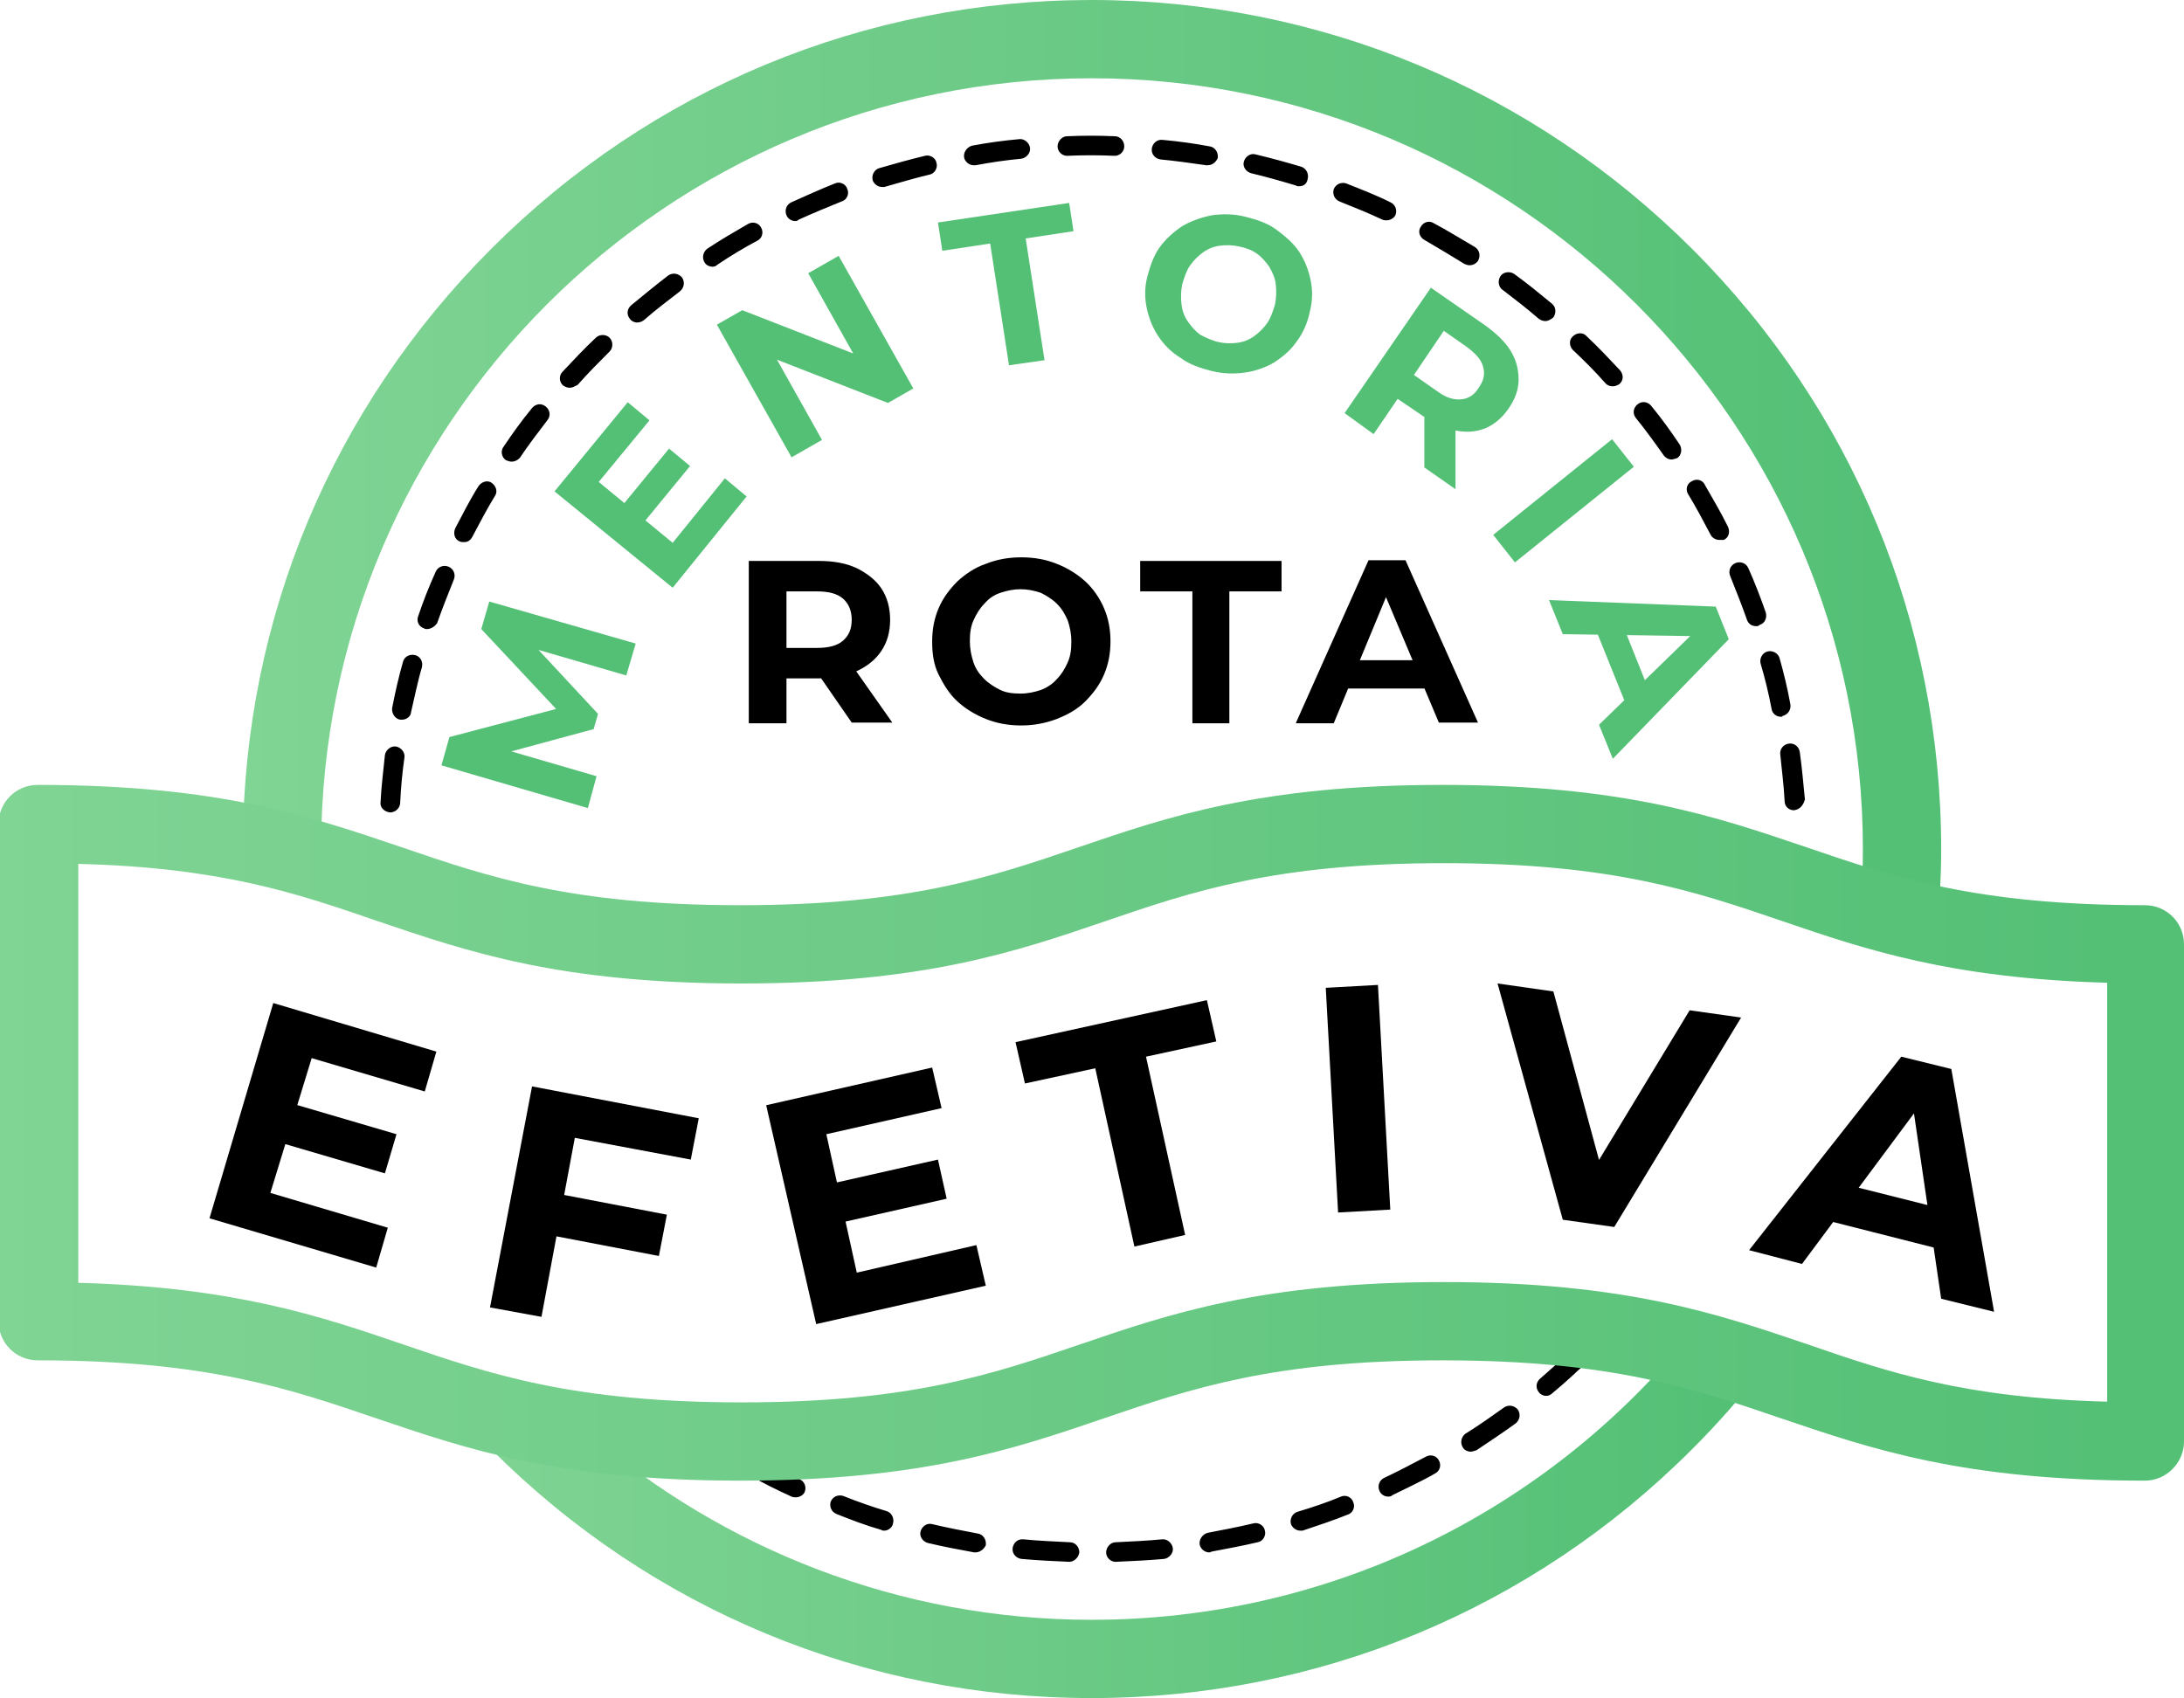 <?xml version="1.0" encoding="utf-8"?>
<!-- Generator: Adobe Illustrator 25.2.1, SVG Export Plug-In . SVG Version: 6.00 Build 0)  -->
<svg version="1.1" id="Camada_1" xmlns="http://www.w3.org/2000/svg" xmlns:xlink="http://www.w3.org/1999/xlink" x="0px" y="0px"
	 viewBox="0 0 301.3 234.3" style="enable-background:new 0 0 301.3 234.3;" xml:space="preserve">
<style type="text/css">
	.st0{fill:#54C076;}
	.st1{fill:url(#SVGID_1_);}
	.st2{fill:url(#SVGID_2_);}
	.st3{fill:url(#SVGID_3_);}
	.st4{fill:none;}
</style>
<g>
	<g>
		<g>
			<path d="M103.3,99.7V77.4h9.7c2,0,3.7,0.3,5.2,1c1.4,0.7,2.6,1.6,3.4,2.8c0.8,1.2,1.2,2.7,1.2,4.3c0,1.7-0.4,3.1-1.2,4.3
				c-0.8,1.2-1.9,2.1-3.4,2.8c-1.4,0.6-3.2,1-5.2,1h-6.8l2.3-2.3v8.5H103.3z M108.5,91.8l-2.3-2.4h6.5c1.6,0,2.8-0.3,3.6-1
				c0.8-0.7,1.2-1.6,1.2-2.9c0-1.2-0.4-2.2-1.2-2.9c-0.8-0.7-2-1-3.6-1h-6.5l2.3-2.5V91.8z M117.5,99.7l-5.6-8.1h5.5l5.7,8.1H117.5z
				"/>
			<path d="M140.9,100.1c-1.8,0-3.4-0.3-4.9-0.9c-1.5-0.6-2.8-1.4-3.9-2.4c-1.1-1-1.9-2.3-2.6-3.7s-0.9-2.9-0.9-4.6
				c0-1.7,0.3-3.2,0.9-4.6c0.6-1.4,1.5-2.6,2.6-3.7c1.1-1,2.4-1.9,3.9-2.4c1.5-0.6,3.1-0.9,4.9-0.9c1.8,0,3.4,0.3,4.9,0.9
				c1.5,0.6,2.8,1.4,3.9,2.4c1.1,1,2,2.3,2.6,3.7c0.6,1.4,0.9,2.9,0.9,4.6c0,1.7-0.3,3.2-0.9,4.6c-0.6,1.4-1.5,2.6-2.6,3.7
				s-2.4,1.8-3.9,2.4C144.2,99.8,142.6,100.1,140.9,100.1z M140.8,95.7c1,0,1.9-0.2,2.8-0.5c0.8-0.3,1.6-0.8,2.2-1.5
				c0.6-0.6,1.1-1.4,1.5-2.3c0.4-0.9,0.5-1.8,0.5-2.9c0-1.1-0.2-2-0.5-2.9c-0.4-0.9-0.8-1.6-1.5-2.3c-0.6-0.6-1.4-1.1-2.2-1.5
				c-0.9-0.3-1.8-0.5-2.8-0.5c-1,0-1.9,0.2-2.8,0.5s-1.6,0.8-2.2,1.5c-0.6,0.6-1.1,1.4-1.5,2.3c-0.4,0.9-0.5,1.8-0.5,2.9
				c0,1,0.2,2,0.5,2.9s0.8,1.6,1.5,2.3c0.6,0.6,1.4,1.1,2.2,1.5S139.8,95.7,140.8,95.7z"/>
			<path d="M164.5,99.7V81.6h-7.2v-4.2h19.5v4.2h-7.2v18.2H164.5z"/>
			<path d="M178.8,99.7l10-22.4h5.1l10,22.4h-5.4L190.2,80h2l-8.2,19.8H178.8z M183.7,95l1.4-3.9h11.5L198,95H183.7z"/>
		</g>
	</g>
	<g>
		<g>
			<path class="st0" d="M81.1,111.5l-20.2-5.9l1.1-3.9l16.7-4.4l-0.6,2L66.4,86.8l1.1-3.8l20.2,5.8l-1.3,4.4L73,89.3l0.2-0.8l9.3,10
				l-0.6,2.1l-13.3,3.6l0.3-1l13.4,3.9L81.1,111.5z"/>
			<path class="st0" d="M92.8,74.9L100,66l3,2.5L92.8,81.1L76.5,67.8l10.1-12.3l3,2.5l-7,8.5L92.8,74.9z M85.9,69.7l6.4-7.8l2.9,2.4
				l-6.4,7.8L85.9,69.7z"/>
			<path class="st0" d="M109.2,63.1L98.9,44.8l3.5-2l18.2,7.1l-1.7,1l-7.4-13.2l4.2-2.4L126,53.6l-3.5,2l-18.2-7.1l1.7-1l7.4,13.2
				L109.2,63.1z"/>
			<path class="st0" d="M139.2,50.4l-2.6-16.8l-6.6,1l-0.6-3.9l18.1-2.7l0.6,3.9l-6.6,1l2.6,16.8L139.2,50.4z"/>
			<path class="st0" d="M167.2,51.2c-1.6-0.4-3.1-0.9-4.3-1.8c-1.3-0.8-2.3-1.8-3.1-3c-0.8-1.2-1.3-2.5-1.6-3.9
				c-0.3-1.4-0.3-2.9,0.1-4.4s0.9-2.9,1.7-4s1.9-2.1,3.1-2.9c1.2-0.7,2.6-1.2,4.1-1.5c1.5-0.2,3-0.2,4.6,0.2
				c1.6,0.4,3.1,0.9,4.3,1.8s2.3,1.8,3.1,3c0.8,1.2,1.3,2.5,1.6,3.9c0.3,1.4,0.3,2.9-0.1,4.4c-0.3,1.5-0.9,2.9-1.8,4.1
				c-0.8,1.2-1.9,2.1-3.1,2.9c-1.2,0.7-2.6,1.2-4,1.4C170.4,51.6,168.8,51.6,167.2,51.2z M168.1,47.2c0.9,0.2,1.8,0.2,2.6,0.1
				c0.8-0.1,1.6-0.4,2.3-0.9c0.7-0.5,1.3-1.1,1.8-1.8c0.5-0.7,0.8-1.6,1.1-2.6c0.2-1,0.2-1.9,0.1-2.8c-0.1-0.9-0.5-1.7-0.9-2.4
				c-0.5-0.7-1-1.3-1.7-1.8c-0.7-0.5-1.5-0.8-2.5-1c-0.9-0.2-1.8-0.2-2.6-0.1c-0.8,0.1-1.6,0.4-2.3,0.9c-0.7,0.5-1.3,1.1-1.8,1.8
				c-0.5,0.7-0.8,1.6-1.1,2.6c-0.2,1-0.2,1.9-0.1,2.8c0.1,0.9,0.4,1.7,0.9,2.4c0.5,0.7,1,1.3,1.7,1.8
				C166.4,46.6,167.2,47,168.1,47.2z"/>
			<path class="st0" d="M185.5,57l11.9-17.3l7.5,5.2c1.5,1.1,2.7,2.2,3.5,3.5s1.1,2.6,1.1,4c0,1.4-0.5,2.7-1.4,4
				c-0.9,1.3-2,2.2-3.2,2.7c-1.3,0.5-2.6,0.6-4.1,0.3c-1.5-0.3-3-1-4.5-2l-5.3-3.6l3-0.5l-4.5,6.6L185.5,57z M193.8,53.6l-0.5-3.1
				l5,3.5c1.2,0.9,2.3,1.2,3.3,1.1c1-0.1,1.8-0.6,2.4-1.6c0.7-1,0.9-1.9,0.6-2.9c-0.2-0.9-1-1.8-2.2-2.7l-5-3.5l3.1-0.7L193.8,53.6z
				 M196.5,64.5l0-9.3l4.3,3l0,9.3L196.5,64.5z"/>
			<path class="st0" d="M206,73.8l16.4-13.2l3,3.8L209,77.6L206,73.8z"/>
			<path class="st0" d="M213.7,82.8l23,0.9l1.8,4.5l-16,16.5l-1.9-4.7l14.4-14l0.7,1.8l-20.1-0.3L213.7,82.8z M219.6,85.5l3.9-0.2
				l4,10l-2.9,2.6L219.6,85.5z"/>
		</g>
	</g>
	<g>
		<g>
			<path d="M147.5,215.5C147.4,215.5,147.4,215.5,147.5,215.5c-2.2-0.1-4.4-0.2-6.6-0.4c-0.7-0.1-1.3-0.7-1.2-1.5
				c0.1-0.7,0.7-1.3,1.5-1.2c2.1,0.2,4.3,0.3,6.4,0.4c0.7,0,1.3,0.6,1.3,1.4C148.8,214.9,148.2,215.5,147.5,215.5z M153.9,215.5
				c-0.7,0-1.3-0.6-1.3-1.3c0-0.7,0.6-1.4,1.3-1.4c2.1-0.1,4.3-0.2,6.4-0.4c0.7-0.1,1.4,0.5,1.5,1.2c0.1,0.7-0.5,1.4-1.2,1.5
				C158.4,215.3,156.2,215.4,153.9,215.5C154,215.5,154,215.5,153.9,215.5z M134.6,214.2c-0.1,0-0.1,0-0.2,0
				c-2.2-0.4-4.3-0.8-6.4-1.3c-0.7-0.2-1.2-0.9-1-1.6c0.2-0.7,0.9-1.2,1.6-1c2.1,0.5,4.2,0.9,6.3,1.3c0.7,0.1,1.2,0.8,1.1,1.6
				C135.8,213.7,135.2,214.2,134.6,214.2z M166.8,214.2c-0.6,0-1.2-0.5-1.3-1.1c-0.1-0.7,0.4-1.4,1.1-1.6c2.1-0.4,4.2-0.8,6.3-1.3
				c0.7-0.2,1.5,0.3,1.6,1c0.2,0.7-0.3,1.5-1,1.6c-2.1,0.5-4.3,0.9-6.4,1.3C167,214.2,166.9,214.2,166.8,214.2z M122,211.2
				c-0.1,0-0.3,0-0.4-0.1c-2.1-0.6-4.2-1.4-6.2-2.2c-0.7-0.3-1-1-0.8-1.7c0.3-0.7,1-1,1.7-0.8c2,0.8,4,1.5,6,2.1
				c0.7,0.2,1.1,1,0.9,1.7C123.1,210.8,122.5,211.2,122,211.2z M179.4,211.2c-0.6,0-1.1-0.4-1.3-0.9c-0.2-0.7,0.2-1.5,0.9-1.7
				c2-0.6,4.1-1.3,6-2.1c0.7-0.3,1.5,0.1,1.7,0.8c0.3,0.7-0.1,1.5-0.8,1.7c-2,0.8-4.1,1.5-6.2,2.2
				C179.7,211.2,179.6,211.2,179.4,211.2z M109.8,206.6c-0.2,0-0.4,0-0.6-0.1c-2-0.9-4-1.9-5.9-3c-0.7-0.4-0.9-1.2-0.5-1.8
				c0.4-0.7,1.2-0.9,1.8-0.5c1.9,1,3.8,2,5.7,2.9c0.7,0.3,1,1.1,0.7,1.8C110.8,206.3,110.3,206.6,109.8,206.6z M191.5,206.5
				c-0.5,0-1-0.3-1.2-0.8c-0.3-0.7,0-1.5,0.7-1.8c1.9-0.9,3.8-1.9,5.7-2.9c0.7-0.4,1.5-0.1,1.8,0.5c0.4,0.7,0.1,1.5-0.5,1.8
				c-1.9,1.1-3.9,2-5.9,3C191.9,206.5,191.7,206.5,191.5,206.5z M202.9,200.3c-0.4,0-0.9-0.2-1.1-0.6c-0.4-0.6-0.2-1.5,0.4-1.9
				c1.8-1.1,3.6-2.4,5.3-3.6c0.6-0.4,1.4-0.3,1.9,0.3c0.4,0.6,0.3,1.4-0.3,1.9c-1.8,1.3-3.6,2.5-5.4,3.7
				C203.4,200.2,203.1,200.3,202.9,200.3z M213.3,192.6c-0.4,0-0.8-0.2-1-0.5c-0.5-0.6-0.4-1.4,0.2-1.9c1.6-1.4,3.2-2.8,4.7-4.3
				c0.5-0.5,1.4-0.5,1.9,0c0.5,0.5,0.5,1.4,0,1.9c-1.6,1.5-3.2,3-4.9,4.4C213.9,192.5,213.6,192.6,213.3,192.6z M53.8,112.1
				C53.8,112.1,53.8,112.1,53.8,112.1c-0.8-0.1-1.4-0.7-1.3-1.4c0.1-2.2,0.4-4.4,0.6-6.5c0.1-0.7,0.8-1.3,1.5-1.2
				c0.7,0.1,1.3,0.8,1.2,1.5c-0.3,2.1-0.5,4.2-0.6,6.4C55.1,111.6,54.5,112.1,53.8,112.1z M247.5,111.8c-0.7,0-1.3-0.5-1.3-1.3
				c-0.1-2.1-0.4-4.3-0.6-6.4c-0.1-0.7,0.4-1.4,1.2-1.5c0.7-0.1,1.4,0.4,1.5,1.2c0.3,2.2,0.5,4.4,0.7,6.5
				C248.8,111.1,248.3,111.7,247.5,111.8C247.5,111.8,247.5,111.8,247.5,111.8z M55.5,99.3c-0.1,0-0.2,0-0.3,0
				c-0.7-0.1-1.2-0.9-1.1-1.6c0.4-2.1,0.9-4.3,1.5-6.4c0.2-0.7,0.9-1.1,1.7-0.9c0.7,0.2,1.1,0.9,0.9,1.7c-0.6,2-1,4.1-1.5,6.2
				C56.7,98.8,56.1,99.3,55.5,99.3z M245.7,98.9c-0.6,0-1.2-0.4-1.3-1.1c-0.4-2.1-0.9-4.2-1.5-6.2c-0.2-0.7,0.2-1.5,0.9-1.7
				c0.7-0.2,1.5,0.2,1.7,0.9c0.6,2.1,1.1,4.2,1.5,6.4c0.1,0.7-0.3,1.4-1.1,1.6C245.9,98.9,245.8,98.9,245.7,98.9z M58.9,86.8
				c-0.1,0-0.3,0-0.4-0.1c-0.7-0.2-1.1-1-0.8-1.7c0.7-2.1,1.5-4.1,2.4-6.1c0.3-0.7,1.1-1,1.8-0.7c0.7,0.3,1,1.1,0.7,1.8
				c-0.8,2-1.6,4-2.3,6C60,86.4,59.5,86.8,58.9,86.8z M242.3,86.4c-0.6,0-1.1-0.3-1.3-0.9c-0.7-2-1.5-4-2.3-6
				c-0.3-0.7,0-1.5,0.7-1.8c0.7-0.3,1.5,0,1.8,0.7c0.9,2,1.7,4.1,2.4,6.1c0.2,0.7-0.1,1.5-0.8,1.7C242.6,86.4,242.4,86.4,242.3,86.4
				z M64,74.8c-0.2,0-0.4,0-0.6-0.1c-0.7-0.3-0.9-1.1-0.6-1.8c1-1.9,2-3.9,3.2-5.8c0.4-0.6,1.2-0.9,1.8-0.5c0.6,0.4,0.9,1.2,0.5,1.8
				c-1.1,1.8-2.1,3.7-3.1,5.6C64.9,74.6,64.5,74.8,64,74.8z M237.2,74.5c-0.5,0-1-0.3-1.2-0.7c-1-1.9-2-3.8-3.1-5.6
				c-0.4-0.6-0.2-1.5,0.5-1.8c0.6-0.4,1.5-0.2,1.8,0.5c1.1,1.9,2.2,3.8,3.2,5.8c0.3,0.7,0.1,1.5-0.6,1.8
				C237.6,74.5,237.4,74.5,237.2,74.5z M70.6,63.7c-0.3,0-0.5-0.1-0.8-0.2c-0.6-0.4-0.8-1.3-0.3-1.9c1.2-1.8,2.5-3.6,3.9-5.3
				c0.5-0.6,1.3-0.7,1.9-0.2c0.6,0.5,0.7,1.3,0.2,1.9c-1.3,1.7-2.6,3.4-3.8,5.2C71.4,63.5,71,63.7,70.6,63.7z M230.6,63.4
				c-0.4,0-0.8-0.2-1.1-0.6c-1.2-1.7-2.5-3.5-3.8-5.1c-0.5-0.6-0.4-1.4,0.2-1.9c0.6-0.5,1.4-0.4,1.9,0.2c1.4,1.7,2.7,3.5,3.9,5.3
				c0.4,0.6,0.3,1.5-0.3,1.9C231.1,63.3,230.8,63.4,230.6,63.4z M78.6,53.5c-0.3,0-0.6-0.1-0.9-0.3c-0.6-0.5-0.6-1.4-0.1-1.9
				c1.5-1.6,3-3.2,4.6-4.7c0.5-0.5,1.4-0.5,1.9,0s0.5,1.4,0,1.9c-1.5,1.5-3,3-4.4,4.6C79.3,53.3,79,53.5,78.6,53.5z M222.5,53.3
				c-0.4,0-0.7-0.1-1-0.4c-1.4-1.6-2.9-3.1-4.5-4.6c-0.5-0.5-0.6-1.4,0-1.9c0.5-0.5,1.4-0.6,1.9,0c1.6,1.5,3.1,3.1,4.6,4.7
				c0.5,0.6,0.5,1.4-0.1,1.9C223.1,53.2,222.8,53.3,222.5,53.3z M87.9,44.5c-0.4,0-0.8-0.2-1-0.5c-0.5-0.6-0.4-1.4,0.2-1.9
				c1.7-1.4,3.4-2.8,5.1-4.1c0.6-0.4,1.4-0.3,1.9,0.3c0.4,0.6,0.3,1.4-0.3,1.9c-1.7,1.3-3.4,2.6-5,4C88.5,44.4,88.2,44.5,87.9,44.5z
				 M213.2,44.3c-0.3,0-0.6-0.1-0.9-0.3c-1.6-1.4-3.3-2.7-5-4c-0.6-0.4-0.7-1.3-0.3-1.9c0.4-0.6,1.3-0.7,1.9-0.3
				c1.8,1.3,3.5,2.7,5.2,4.1c0.6,0.5,0.6,1.3,0.2,1.9C213.9,44.1,213.6,44.3,213.2,44.3z M98.3,36.8c-0.4,0-0.9-0.2-1.1-0.6
				c-0.4-0.6-0.2-1.5,0.4-1.9c1.8-1.2,3.7-2.3,5.6-3.4c0.7-0.4,1.5-0.1,1.8,0.5c0.4,0.7,0.1,1.5-0.5,1.8c-1.9,1-3.7,2.1-5.5,3.3
				C98.8,36.7,98.6,36.8,98.3,36.8z M202.7,36.6c-0.2,0-0.5-0.1-0.7-0.2c-1.8-1.1-3.6-2.2-5.5-3.3c-0.7-0.4-0.9-1.2-0.5-1.8
				c0.4-0.7,1.2-0.9,1.8-0.5c1.9,1,3.8,2.2,5.7,3.3c0.6,0.4,0.8,1.2,0.4,1.9C203.6,36.4,203.2,36.6,202.7,36.6z M109.7,30.5
				c-0.5,0-1-0.3-1.2-0.8c-0.3-0.7,0-1.5,0.7-1.8c2-0.9,4-1.8,6-2.6c0.7-0.3,1.5,0.1,1.7,0.8c0.3,0.7-0.1,1.5-0.8,1.7
				c-2,0.8-3.9,1.6-5.9,2.5C110,30.5,109.8,30.5,109.7,30.5z M191.3,30.4c-0.2,0-0.4,0-0.6-0.1c-1.9-0.9-3.9-1.7-5.9-2.5
				c-0.7-0.3-1-1-0.8-1.7c0.3-0.7,1-1,1.7-0.8c2,0.8,4.1,1.6,6.1,2.6c0.7,0.3,1,1.1,0.7,1.8C192.3,30.1,191.8,30.4,191.3,30.4z
				 M121.7,25.8c-0.6,0-1.1-0.4-1.3-0.9c-0.2-0.7,0.2-1.5,0.9-1.7c2.1-0.6,4.2-1.2,6.3-1.7c0.7-0.2,1.5,0.3,1.6,1
				c0.2,0.7-0.3,1.5-1,1.6c-2.1,0.5-4.1,1.1-6.2,1.7C122,25.8,121.9,25.8,121.7,25.8z M179.2,25.7c-0.1,0-0.3,0-0.4-0.1
				c-2-0.6-4.1-1.2-6.2-1.7c-0.7-0.2-1.2-0.9-1-1.6c0.2-0.7,0.9-1.2,1.6-1c2.1,0.5,4.3,1.1,6.3,1.7c0.7,0.2,1.1,1,0.9,1.7
				C180.3,25.4,179.8,25.7,179.2,25.7z M134.3,22.8c-0.6,0-1.2-0.5-1.3-1.1c-0.1-0.7,0.4-1.4,1.1-1.6c2.1-0.4,4.3-0.7,6.5-0.9
				c0.7-0.1,1.4,0.5,1.5,1.2c0.1,0.7-0.5,1.4-1.2,1.5c-2.1,0.2-4.2,0.5-6.3,0.9C134.5,22.8,134.4,22.8,134.3,22.8z M166.6,22.8
				c-0.1,0-0.1,0-0.2,0c-2.1-0.3-4.2-0.6-6.3-0.8c-0.7-0.1-1.3-0.7-1.2-1.5c0.1-0.7,0.7-1.3,1.5-1.2c2.2,0.2,4.4,0.5,6.5,0.9
				c0.7,0.1,1.2,0.8,1.1,1.6C167.8,22.3,167.3,22.8,166.6,22.8z M147.2,21.5c-0.7,0-1.3-0.6-1.3-1.3c0-0.7,0.6-1.4,1.3-1.4
				c2.2-0.1,4.4-0.1,6.6,0c0.7,0,1.3,0.6,1.3,1.4c0,0.7-0.6,1.3-1.3,1.3c0,0,0,0,0,0C151.6,21.4,149.4,21.4,147.2,21.5
				C147.3,21.5,147.2,21.5,147.2,21.5z"/>
		</g>
		<g>
			<g>
				<linearGradient id="SVGID_1_" gradientUnits="userSpaceOnUse" x1="33.514" y1="63.867" x2="267.781" y2="63.867">
					<stop  offset="0" style="stop-color:#80D494"/>
					<stop  offset="0.964" style="stop-color:#54C076"/>
				</linearGradient>
				<path class="st1" d="M44.3,118.9c0-0.6,0-1.2,0-1.8C44.3,58.5,92,10.8,150.6,10.8c58.6,0,106.4,47.7,106.4,106.4
					c0,2.7-0.1,5.3-0.3,7.9c3.3,1,6.7,1.9,10.6,2.7c0.3-3.5,0.5-7,0.5-10.6c0-31.3-12.2-60.7-34.3-82.8S181.9,0,150.6,0
					c-31.3,0-60.7,12.2-82.8,34.3c-21.9,21.9-34.1,50.9-34.3,81.9C37.5,117,41,117.9,44.3,118.9z"/>
				<linearGradient id="SVGID_2_" gradientUnits="userSpaceOnUse" x1="61.491" y1="210.03" x2="243.101" y2="210.03">
					<stop  offset="0" style="stop-color:#80D494"/>
					<stop  offset="0.964" style="stop-color:#54C076"/>
				</linearGradient>
				<path class="st2" d="M231.8,185.8c-19.5,23.1-48.7,37.7-81.2,37.7c-26.5,0-50.9-9.8-69.5-25.9c-7.8-1.1-14-2.7-19.6-4.4
					c2,2.3,4.1,4.6,6.3,6.8c22.1,22.1,51.5,34.3,82.8,34.3c31.3,0,60.7-12.2,82.8-34.3c3.5-3.5,6.7-7.1,9.6-10.9
					C239.6,187.9,235.9,186.8,231.8,185.8z"/>
			</g>
			<linearGradient id="SVGID_3_" gradientUnits="userSpaceOnUse" x1="0" y1="156.293" x2="301.296" y2="156.293">
				<stop  offset="0" style="stop-color:#80D494"/>
				<stop  offset="0.964" style="stop-color:#54C076"/>
			</linearGradient>
			<path class="st3" d="M295.9,204.3c-25.1,0-37.8-4.4-50.2-8.6c-12-4.1-23.4-8-46.7-8s-34.7,3.9-46.7,8
				c-12.3,4.2-25.1,8.6-50.2,8.6c-25.1,0-37.8-4.4-50.2-8.6c-12-4.1-23.4-8-46.7-8c-3,0-5.4-2.4-5.4-5.4v-68.6c0-3,2.4-5.4,5.4-5.4
				c25.1,0,37.8,4.4,50.2,8.6c12,4.1,23.4,8,46.7,8c23.3,0,34.7-3.9,46.7-8c12.3-4.2,25.1-8.6,50.2-8.6c25.1,0,37.8,4.4,50.2,8.6
				c12,4.1,23.4,8,46.7,8c3,0,5.4,2.4,5.4,5.4v68.6C301.3,201.8,298.9,204.3,295.9,204.3z M10.8,177c21.6,0.6,33.4,4.6,44.8,8.5
				c12,4.1,23.4,8,46.7,8c23.3,0,34.7-3.9,46.7-8c12.3-4.2,25.1-8.6,50.2-8.6c25.1,0,37.8,4.4,50.2,8.6c11,3.8,21.5,7.4,41.3,7.9
				v-57.8c-21.6-0.6-33.4-4.6-44.8-8.5c-12-4.1-23.4-8-46.7-8s-34.7,3.9-46.7,8c-12.3,4.2-25.1,8.6-50.2,8.6
				c-25.1,0-37.8-4.4-50.2-8.6c-11-3.8-21.5-7.4-41.3-7.9V177z"/>
		</g>
	</g>
	<g>
		<path class="st4" d="M10.8,166.1c26,0,53.1,17.4,83.5,18c30.4,0.6,65.4-18.3,104.3-17.1c39,1.2,81.1,17,91.9,17.3"/>
		<path d="M37.3,164.6l16.2,4.8l-1.6,5.5l-23-6.8l8.8-29.7l22.5,6.7l-1.6,5.5l-15.6-4.6L37.3,164.6z M40.4,152.3l14.3,4.2l-1.6,5.4
			l-14.3-4.2L40.4,152.3z"/>
		<path d="M74.7,181.7l-7.1-1.3l5.8-30.5l23,4.4l-1.1,5.7l-16-3L74.7,181.7z M77.4,164.8l14.6,2.8l-1.1,5.7l-14.6-2.8L77.4,164.8z"
			/>
		<path d="M118.2,175.6l16.5-3.8l1.3,5.6l-23.4,5.3l-6.9-30.2l22.9-5.2l1.3,5.6l-15.9,3.6L118.2,175.6z M114.8,163.3l14.6-3.3
			l1.2,5.4l-14.6,3.3L114.8,163.3z"/>
		<path d="M156.5,172l-5.4-24.6l-9.7,2.1l-1.3-5.7l26.4-5.8l1.3,5.7l-9.7,2.1l5.4,24.6L156.5,172z"/>
		<path d="M184.6,167.3l-1.7-31l7.2-0.4l1.7,31L184.6,167.3z"/>
		<path d="M215.6,168.3l-9-32.6l7.7,1.1l7.8,28.8l-4.5-0.6l15.5-25.6l7.1,1l-17.5,28.9L215.6,168.3z"/>
		<path d="M241.3,172.5l21-26.7l6.9,1.7l5.9,33.5l-7.3-1.8l-4.3-29.3l2.8,0.7l-17.7,23.8L241.3,172.5z M249.7,167.8l3.2-4.8
			l15.5,3.9l0.6,5.8L249.7,167.8z"/>
	</g>
</g>
<g>
</g>
<g>
</g>
<g>
</g>
<g>
</g>
<g>
</g>
<g>
</g>
<g>
</g>
<g>
</g>
<g>
</g>
<g>
</g>
<g>
</g>
<g>
</g>
<g>
</g>
<g>
</g>
<g>
</g>
</svg>
